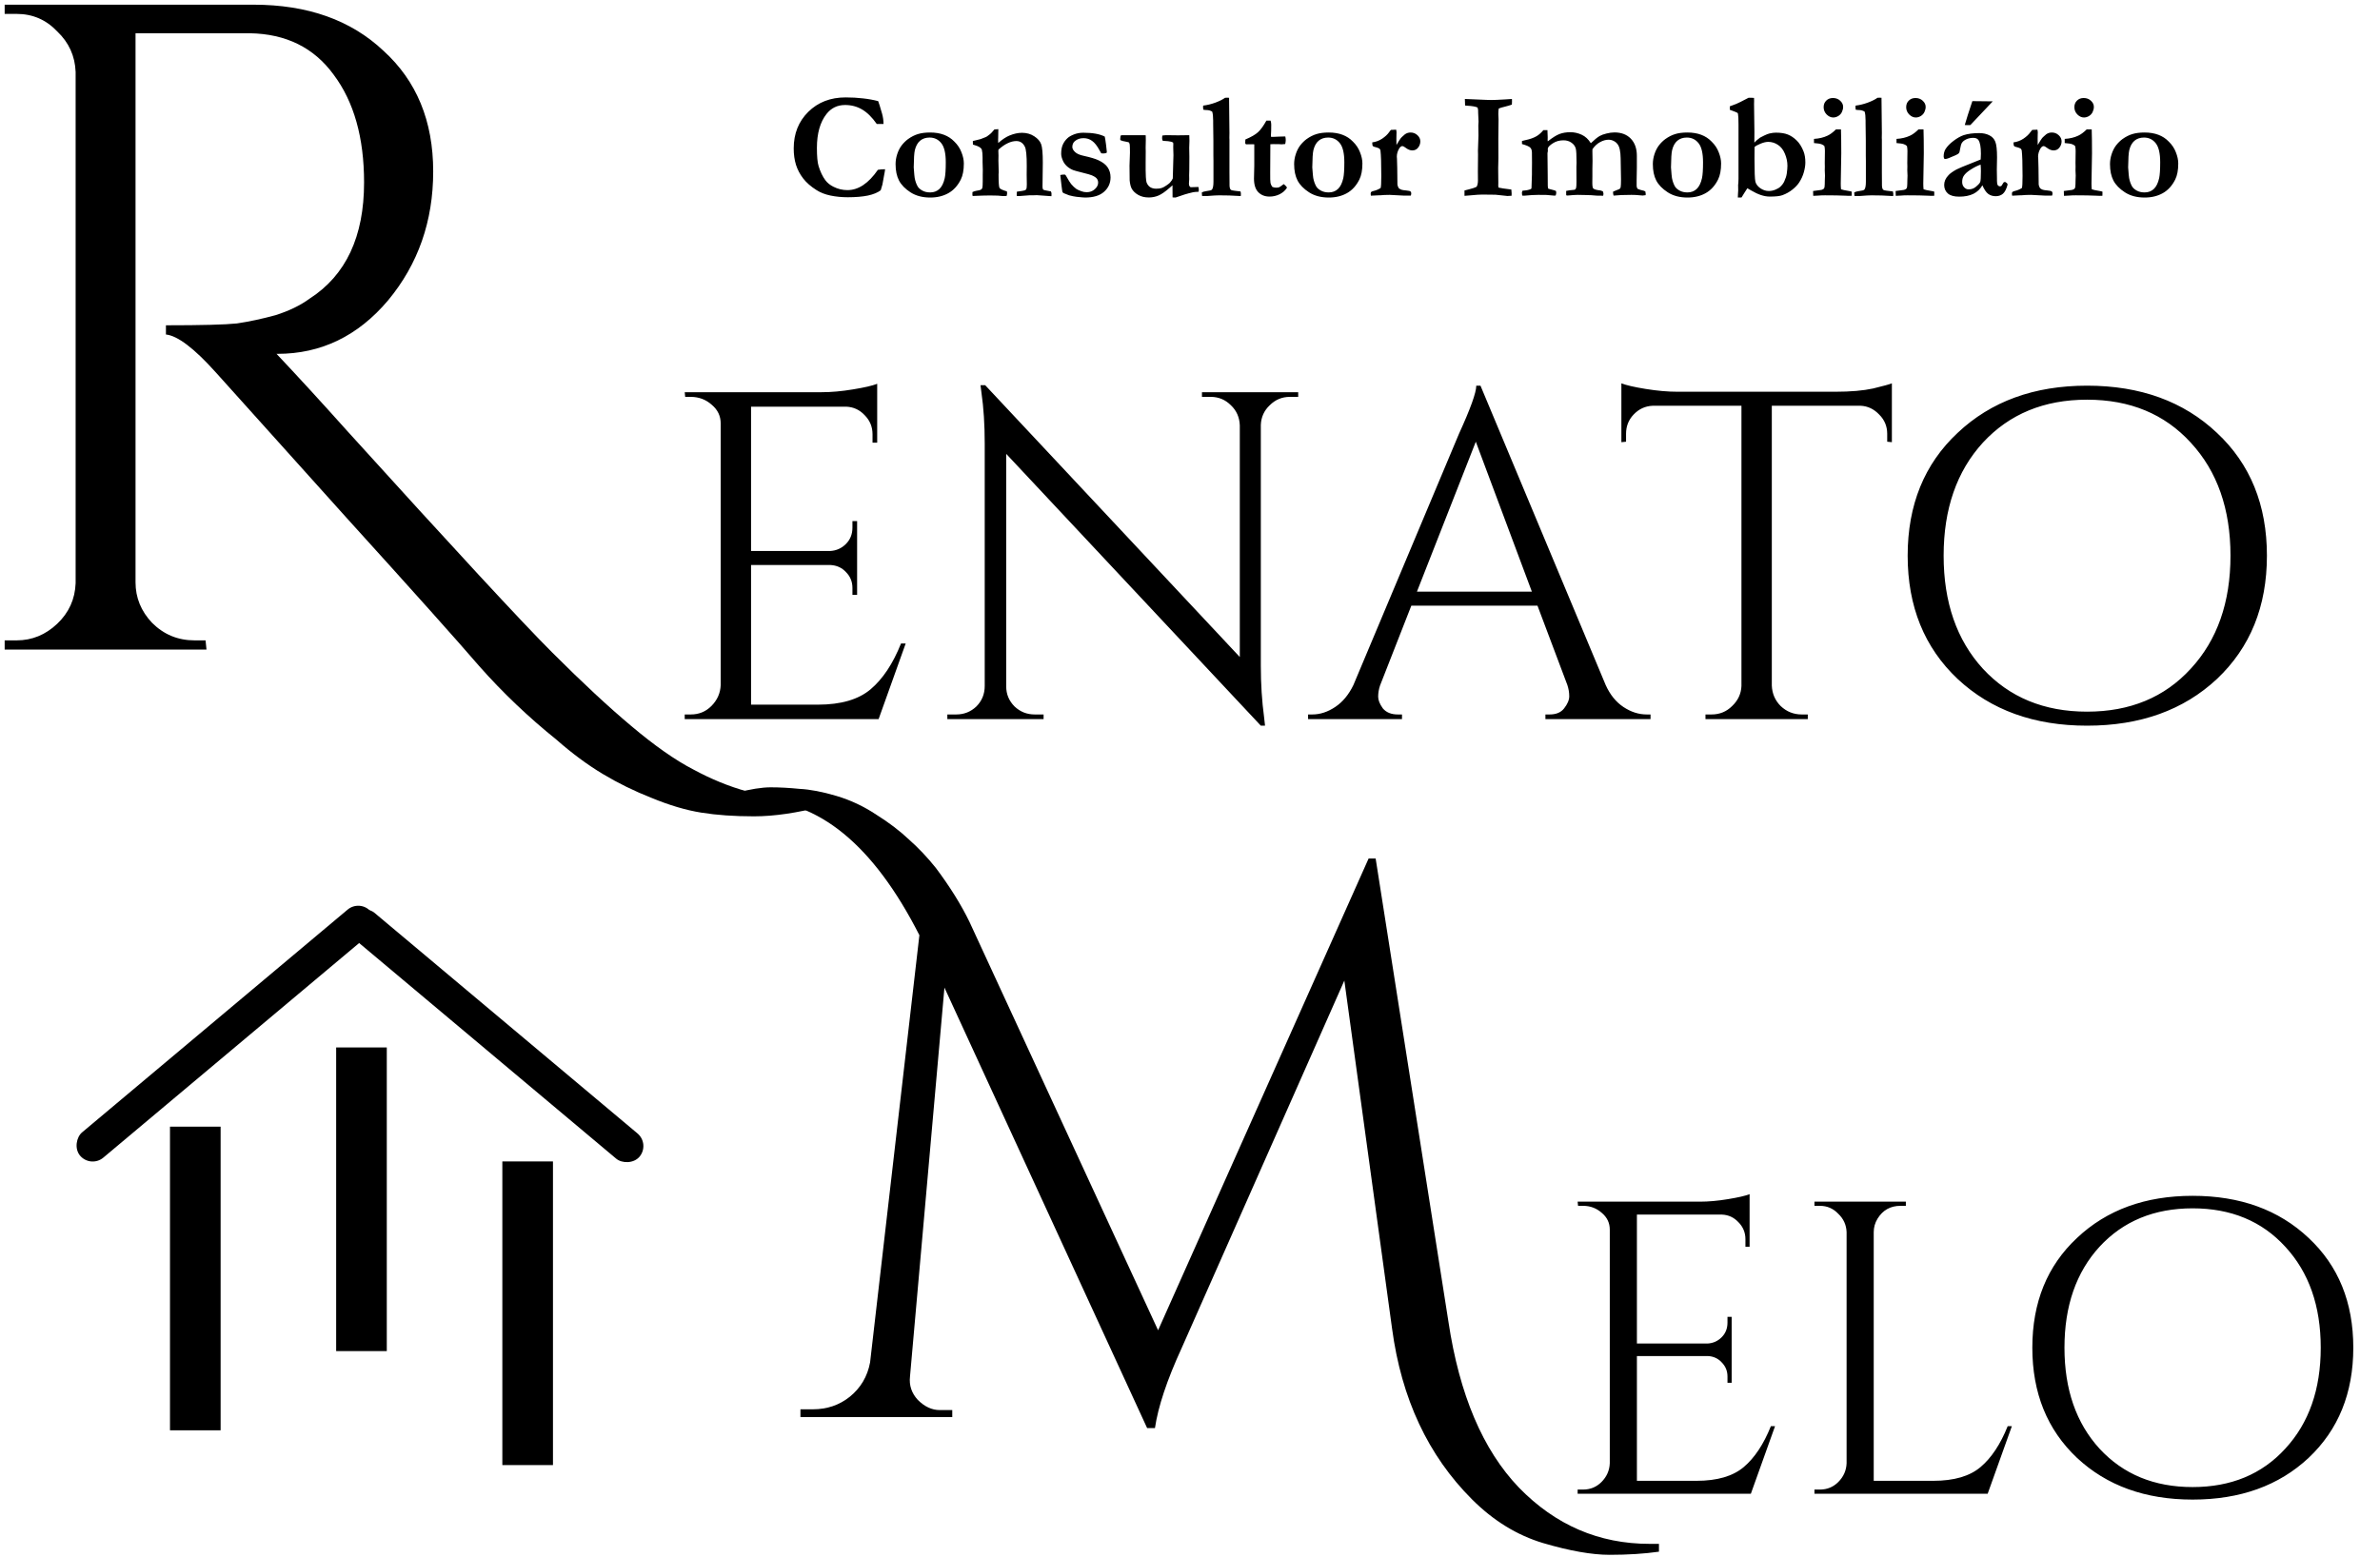 <svg width="489" height="320" viewBox="0 0 489 320" fill="none" xmlns="http://www.w3.org/2000/svg">
<path d="M169.098 165.694C163.796 167.082 159.063 167.776 154.897 167.776C150.858 167.776 147.26 167.524 144.104 167.019C140.949 166.514 137.54 165.504 133.88 163.989C130.345 162.601 127 160.96 123.844 159.066C120.689 157.173 117.533 154.838 114.377 152.061C108.57 147.39 103.269 142.341 98.472 136.913C93.802 131.485 84.713 121.324 71.206 106.428C57.7 91.407 48.737 81.435 44.319 76.512C39.901 71.589 36.493 69.001 34.094 68.749V66.855C41.416 66.855 46.276 66.729 48.674 66.476C51.199 66.098 53.849 65.53 56.627 64.772C59.404 63.889 61.739 62.752 63.632 61.364C71.08 56.567 74.804 48.615 74.804 37.506C74.804 28.292 72.721 20.907 68.555 15.353C64.516 9.799 58.773 6.959 51.325 6.832H27.846V119.683C27.846 122.838 28.982 125.615 31.254 128.014C33.653 130.412 36.556 131.611 39.964 131.611H42.236L42.426 133.505H0.959V131.611H3.42C6.576 131.611 9.353 130.475 11.752 128.203C14.15 125.931 15.412 123.154 15.539 119.872V14.785C15.412 11.503 14.15 8.726 11.752 6.454C9.479 4.055 6.702 2.856 3.42 2.856H0.959V0.963H52.082C63.191 0.963 72.09 4.118 78.78 10.43C85.597 16.615 89.005 24.883 89.005 35.234C89.005 45.459 85.912 54.295 79.727 61.743C73.541 69.064 65.968 72.725 57.005 72.725C57.005 72.725 56.942 72.725 56.816 72.725C61.108 77.269 65.968 82.571 71.395 88.63C93.233 112.74 107.245 127.887 113.43 134.073C119.616 140.258 125.044 145.307 129.714 149.22C134.511 153.26 138.74 156.226 142.4 158.12C149.848 162.159 157.232 164.179 164.554 164.179C166.068 164.179 167.583 164.053 169.098 163.8V165.694Z" fill="black"/>
<path d="M338.922 317.301C339.565 317.301 340.208 317.301 340.852 317.301V318.909C337.85 319.338 334.473 319.552 330.722 319.552C327.077 319.552 322.521 318.748 317.054 317.14C311.694 315.532 306.817 312.531 302.422 308.136C293.417 299.131 287.95 287.447 286.021 273.083L276.212 201.529L242.767 277.102C239.766 283.641 237.944 289.108 237.3 293.503H235.692L194.047 202.977L186.972 282.891C186.758 284.713 187.294 286.321 188.58 287.715C189.973 289.108 191.474 289.805 193.082 289.805H195.655V291.252H164.461V289.644H167.033C169.928 289.644 172.447 288.787 174.591 287.072C176.842 285.249 178.235 282.891 178.771 279.997L188.901 192.203C179.468 173.659 168.159 164.386 154.974 164.386C153.795 164.386 152.562 164.44 151.276 164.547V162.939C154.17 162.189 156.528 161.813 158.351 161.813C160.173 161.813 162.156 161.921 164.3 162.135C166.444 162.242 168.963 162.725 171.857 163.582C174.752 164.44 177.485 165.726 180.058 167.441C182.63 169.049 184.882 170.764 186.811 172.587C188.741 174.302 190.563 176.231 192.278 178.375C195.172 182.234 197.477 185.932 199.192 189.47L237.944 273.404L281.197 176.446H282.644L297.598 271.635C299.849 286.643 304.673 298.006 312.069 305.724C319.573 313.442 328.524 317.301 338.922 317.301Z" fill="black"/>
<rect x="34.926" y="231.556" width="10.402" height="62.406" fill="black"/>
<rect x="74.022" y="184.767" width="6.783" height="78.007" rx="3.392" transform="rotate(50 74.022 184.767)" fill="black"/>
<rect x="69.98" y="190.619" width="6.783" height="77.329" rx="3.392" transform="rotate(-50 69.98 190.619)" fill="black"/>
<rect x="103.212" y="238.703" width="10.402" height="62.406" fill="black"/>
<rect x="69.069" y="215.276" width="10.402" height="62.406" fill="black"/>
<path d="M180.433 20.785C180.566 21.091 180.836 21.962 181.243 23.398C181.426 24.05 181.523 24.742 181.533 25.476H180.143C179.165 24.09 178.157 23.097 177.118 22.496C176.079 21.885 174.918 21.58 173.635 21.58C172.056 21.58 170.783 22.196 169.815 23.428C168.501 25.099 167.844 27.426 167.844 30.41C167.844 32.142 167.956 33.374 168.181 34.108C168.547 35.299 169.011 36.272 169.571 37.026C169.999 37.596 170.559 38.049 171.251 38.385C172.148 38.844 173.105 39.073 174.124 39.073C175.244 39.073 176.324 38.727 177.362 38.034C178.412 37.331 179.415 36.287 180.372 34.902C180.749 34.831 181.243 34.79 181.854 34.78C181.813 35.167 181.747 35.569 181.655 35.987C181.625 36.15 181.508 36.796 181.304 37.927L181.167 38.385L180.953 39.103C180.331 39.582 179.455 39.944 178.325 40.188C177.205 40.422 175.824 40.539 174.185 40.539C172.932 40.539 171.745 40.422 170.625 40.188C169.515 39.954 168.562 39.582 167.768 39.073C166.607 38.339 165.695 37.545 165.033 36.689C164.371 35.834 163.877 34.902 163.551 33.894C163.236 32.885 163.078 31.755 163.078 30.502C163.078 27.467 164.076 24.961 166.072 22.985C168.079 21.009 170.635 20.021 173.742 20.021C175.005 20.021 176.191 20.088 177.301 20.22C178.422 20.342 179.466 20.531 180.433 20.785ZM196.093 29.112C196.745 29.743 197.229 30.471 197.544 31.296C197.87 32.111 198.033 32.88 198.033 33.603C198.033 34.968 197.824 36.068 197.407 36.903C196.775 38.166 195.925 39.098 194.855 39.699C193.786 40.3 192.543 40.6 191.128 40.6C189.539 40.6 188.189 40.244 187.079 39.531C185.979 38.818 185.19 38.008 184.711 37.102C184.243 36.196 184.008 35.07 184.008 33.726C184.008 33.043 184.12 32.361 184.344 31.678C184.568 30.986 184.874 30.385 185.261 29.876C185.658 29.366 186.091 28.939 186.56 28.592C187.242 28.103 187.924 27.757 188.607 27.553C189.299 27.34 190.135 27.233 191.112 27.233C193.241 27.233 194.901 27.859 196.093 29.112ZM187.736 34.398C187.828 35.661 187.894 36.389 187.935 36.583C188.067 37.265 188.276 37.85 188.561 38.339C188.755 38.655 189.075 38.935 189.524 39.18C189.972 39.424 190.506 39.546 191.128 39.546C191.871 39.546 192.498 39.312 193.007 38.844C193.516 38.365 193.883 37.621 194.107 36.613C194.249 35.951 194.321 34.866 194.321 33.359C194.321 31.505 194.015 30.196 193.404 29.433C192.793 28.658 191.988 28.271 190.99 28.271C190.206 28.271 189.554 28.49 189.035 28.928C188.525 29.366 188.169 30.013 187.965 30.869C187.833 31.419 187.756 32.595 187.736 34.398ZM199.805 39.47C200.07 39.348 200.315 39.266 200.539 39.225C201.099 39.134 201.425 39.057 201.517 38.996C201.669 38.905 201.771 38.793 201.822 38.66C201.883 38.457 201.914 38.008 201.914 37.316V35.987L201.929 34.902L201.883 33.298V32.335C201.883 31.694 201.832 31.169 201.73 30.762C201.69 30.609 201.562 30.456 201.349 30.303C201.063 30.1 200.58 29.901 199.897 29.707L199.882 28.974C200.014 28.933 200.131 28.908 200.233 28.898C200.345 28.877 200.758 28.776 201.471 28.592C202.031 28.389 202.392 28.246 202.555 28.165C202.606 28.134 202.688 28.088 202.8 28.027C202.922 27.925 203.06 27.823 203.212 27.721C203.518 27.508 203.885 27.136 204.312 26.606L205.122 26.545L205.092 28.271C205.081 28.445 205.076 28.582 205.076 28.684C205.076 28.765 205.081 29 205.092 29.387C205.937 28.653 206.706 28.144 207.398 27.859C208.305 27.482 209.166 27.294 209.98 27.294C210.938 27.294 211.778 27.533 212.501 28.012C213.224 28.48 213.698 29.025 213.922 29.646C214.146 30.268 214.258 31.52 214.258 33.405L214.197 38.385C214.197 38.62 214.238 38.813 214.319 38.966C214.421 39.047 214.701 39.124 215.16 39.195L215.908 39.333C216 39.465 216.046 39.628 216.046 39.821C216.046 39.944 216.041 40.112 216.03 40.325L213.036 40.112L212.15 40.142H211.447L209.43 40.295H208.911C208.901 40.163 208.896 40.061 208.896 39.989C208.896 39.806 208.906 39.608 208.926 39.394C209.069 39.363 209.425 39.312 209.996 39.241C210.148 39.221 210.317 39.185 210.5 39.134C210.704 39.052 210.821 38.971 210.851 38.889C210.933 38.716 210.973 38.385 210.973 37.896C210.973 37.041 210.963 36.384 210.943 35.926L210.958 34.153C210.968 32.004 210.836 30.665 210.561 30.135C210.174 29.371 209.593 28.989 208.819 28.989C208.249 28.989 207.658 29.137 207.047 29.433C206.436 29.718 205.805 30.156 205.153 30.746L205.122 31.006L205.153 31.969L205.137 32.992L205.198 35.437L205.168 35.819C205.168 37.479 205.234 38.416 205.367 38.63C205.499 38.844 206.003 39.078 206.879 39.333C206.91 39.506 206.925 39.633 206.925 39.714C206.925 39.837 206.889 40.025 206.818 40.28C206.502 40.29 206.237 40.295 206.023 40.295C205.81 40.295 205.473 40.264 205.015 40.203L203.38 40.173C202.566 40.173 201.389 40.208 199.851 40.28C199.811 40.178 199.79 40.071 199.79 39.959C199.79 39.877 199.795 39.714 199.805 39.47ZM217.848 35.971C218.154 35.91 218.378 35.88 218.521 35.88C218.592 35.88 218.699 35.885 218.842 35.895L218.979 36.048C219.529 37.015 219.891 37.601 220.064 37.805C220.42 38.222 220.772 38.558 221.118 38.813C221.352 38.976 221.719 39.144 222.218 39.317C222.554 39.439 222.91 39.501 223.287 39.501C223.929 39.501 224.479 39.297 224.937 38.889C225.396 38.472 225.625 38.024 225.625 37.545C225.625 37.219 225.538 36.944 225.365 36.72C225.192 36.486 224.846 36.257 224.326 36.032C224.072 35.92 223.43 35.737 222.401 35.483C221.383 35.228 220.767 35.06 220.553 34.978C220.074 34.795 219.646 34.54 219.269 34.214C218.903 33.889 218.623 33.522 218.429 33.114C218.164 32.534 218.032 32.035 218.032 31.617C218.032 30.843 218.144 30.212 218.368 29.723C218.592 29.224 218.908 28.786 219.315 28.409C219.611 28.124 220.054 27.864 220.644 27.63C221.245 27.395 221.887 27.278 222.569 27.278C223.537 27.278 224.387 27.345 225.121 27.477C225.854 27.609 226.475 27.808 226.985 28.073C227.046 28.307 227.132 28.847 227.244 29.692C227.356 30.538 227.412 31.037 227.412 31.189C227.412 31.261 227.397 31.337 227.367 31.419C227.102 31.5 226.883 31.541 226.71 31.541C226.608 31.541 226.46 31.531 226.267 31.51C226.175 31.368 226.053 31.154 225.9 30.869C225.411 29.962 224.907 29.326 224.387 28.959C223.878 28.582 223.287 28.394 222.615 28.394C221.912 28.394 221.322 28.597 220.843 29.005C220.497 29.3 220.323 29.702 220.323 30.212C220.323 30.548 220.507 30.889 220.873 31.235C221.23 31.592 221.851 31.862 222.737 32.045C224.072 32.34 225.054 32.636 225.686 32.931C226.603 33.359 227.244 33.863 227.611 34.444C227.988 35.024 228.176 35.696 228.176 36.46C228.176 37.642 227.728 38.63 226.832 39.424C225.946 40.208 224.647 40.6 222.936 40.6C222.712 40.6 222.126 40.55 221.179 40.448C220.751 40.397 220.247 40.295 219.667 40.142C219.524 40.102 219.152 39.954 218.551 39.699C218.439 39.638 218.358 39.567 218.307 39.485C218.266 39.394 218.2 38.966 218.108 38.202C217.945 36.959 217.859 36.216 217.848 35.971ZM230.239 27.874C230.351 27.833 230.442 27.803 230.514 27.782H235.066L235.403 27.813L235.418 28.837L235.387 30.334L235.403 31.113L235.387 33.42V34.994C235.387 36.022 235.443 36.832 235.555 37.423C235.708 37.871 235.953 38.212 236.289 38.446C236.635 38.67 237.053 38.782 237.541 38.782C238 38.782 238.372 38.737 238.657 38.645C238.942 38.553 239.268 38.38 239.635 38.126C240.011 37.871 240.251 37.688 240.353 37.575C240.648 37.25 240.852 36.949 240.964 36.674L241.071 32.87C241.091 32.473 241.101 32.147 241.101 31.892C241.101 31.627 241.091 31.296 241.071 30.899C241.06 30.492 241.055 30.263 241.055 30.212L241.071 29.646L241.04 29.31C240.796 29.157 240.454 29.061 240.016 29.02L238.993 28.944C238.932 28.913 238.876 28.877 238.825 28.837C238.784 28.633 238.764 28.48 238.764 28.378C238.764 28.256 238.779 28.083 238.81 27.859C239.146 27.808 239.436 27.782 239.68 27.782L242.033 27.813C242.665 27.813 243.439 27.803 244.355 27.782L244.386 28.928L244.34 30.395L244.371 32.228L244.355 34.856L244.325 36.032L244.34 36.827C244.299 37.357 244.279 37.657 244.279 37.728C244.279 37.983 244.325 38.171 244.416 38.294C244.508 38.416 244.595 38.477 244.676 38.477L246.082 38.431L246.265 38.462C246.296 38.818 246.311 39.022 246.311 39.073C246.311 39.144 246.296 39.256 246.265 39.409C245.725 39.429 245.338 39.465 245.104 39.516C244.014 39.76 242.822 40.122 241.529 40.6L240.918 40.57L240.903 38.08C240.78 38.182 240.602 38.339 240.368 38.553C239.472 39.348 238.703 39.888 238.061 40.173C237.419 40.448 236.747 40.585 236.044 40.585C235.209 40.585 234.486 40.412 233.875 40.066C233.264 39.719 232.816 39.292 232.53 38.782C232.316 38.385 232.174 37.815 232.103 37.071C232.082 36.878 232.072 35.88 232.072 34.077L232.087 33.588C232.138 32.59 232.164 31.852 232.164 31.373C232.164 30.558 232.148 30.013 232.118 29.738C232.108 29.606 232.057 29.453 231.965 29.28C231.823 29.219 231.654 29.173 231.461 29.142C230.809 29.03 230.402 28.923 230.239 28.821C230.188 28.791 230.162 28.725 230.162 28.623C230.162 28.562 230.167 28.48 230.178 28.378C230.198 28.276 230.218 28.108 230.239 27.874ZM246.922 39.577C247.146 39.424 247.441 39.327 247.808 39.287C248.511 39.205 248.913 39.098 249.015 38.966C249.219 38.701 249.321 38.161 249.321 37.346V33.038L249.305 32.014V28.928L249.26 25.399V24.788C249.26 23.953 249.193 23.337 249.061 22.939C248.704 22.726 248.322 22.619 247.915 22.619C247.671 22.619 247.441 22.593 247.228 22.542C247.197 22.288 247.182 22.099 247.182 21.977C247.182 21.895 247.192 21.804 247.212 21.702C248.017 21.61 248.852 21.407 249.718 21.091C250.584 20.765 251.246 20.434 251.704 20.098L252.132 20.082C252.223 20.082 252.356 20.088 252.529 20.098C252.58 23.622 252.605 26.036 252.605 27.34C252.605 27.727 252.6 28.037 252.59 28.271V28.363L252.605 28.653V35.421L252.621 37.652V38.019C252.621 38.457 252.692 38.767 252.835 38.95C252.957 39.083 253.216 39.164 253.614 39.195C253.828 39.215 254.25 39.266 254.882 39.348C254.933 39.562 254.958 39.735 254.958 39.867C254.958 39.969 254.948 40.112 254.928 40.295L253.721 40.234C253.048 40.183 252.203 40.157 251.185 40.157L250.619 40.142C250.039 40.142 249.198 40.188 248.098 40.28H246.983L246.922 39.577ZM255.875 28.669C257.077 28.159 257.942 27.66 258.472 27.171C259.012 26.683 259.587 25.888 260.198 24.788H261.054C261.146 25.053 261.191 25.333 261.191 25.628C261.191 26.158 261.186 26.57 261.176 26.866L261.13 27.767C261.13 27.818 261.135 27.935 261.146 28.119L261.497 28.134C261.548 28.134 262.027 28.113 262.933 28.073C263.004 28.073 263.386 28.063 264.079 28.042C264.14 28.317 264.171 28.562 264.171 28.776C264.171 29.01 264.135 29.285 264.064 29.601C263.728 29.641 263.473 29.662 263.3 29.662C263.218 29.662 263.055 29.651 262.811 29.631H262.016L261.741 29.616L261.008 29.646L260.978 35.483C260.967 36.613 260.988 37.321 261.039 37.606C261.1 37.881 261.222 38.146 261.405 38.401C261.64 38.513 261.899 38.569 262.184 38.569C262.459 38.569 262.663 38.543 262.796 38.492C262.928 38.441 263.152 38.294 263.468 38.049C263.529 37.998 263.626 37.927 263.758 37.835C264.003 38.029 264.201 38.222 264.354 38.416L264.415 38.599C264.059 39.159 263.554 39.602 262.903 39.928C262.261 40.244 261.573 40.402 260.84 40.402C259.893 40.402 259.124 40.102 258.533 39.501C257.942 38.9 257.647 37.968 257.647 36.705L257.708 34.016V29.662L257.234 29.646L256.134 29.662L255.936 29.616C255.875 29.524 255.844 29.438 255.844 29.356C255.844 29.295 255.854 29.066 255.875 28.669ZM277.982 29.112C278.634 29.743 279.117 30.471 279.433 31.296C279.759 32.111 279.922 32.88 279.922 33.603C279.922 34.968 279.713 36.068 279.296 36.903C278.664 38.166 277.814 39.098 276.744 39.699C275.675 40.3 274.432 40.6 273.016 40.6C271.428 40.6 270.078 40.244 268.968 39.531C267.868 38.818 267.078 38.008 266.6 37.102C266.131 36.196 265.897 35.07 265.897 33.726C265.897 33.043 266.009 32.361 266.233 31.678C266.457 30.986 266.763 30.385 267.15 29.876C267.547 29.366 267.98 28.939 268.448 28.592C269.131 28.103 269.813 27.757 270.496 27.553C271.188 27.34 272.023 27.233 273.001 27.233C275.13 27.233 276.79 27.859 277.982 29.112ZM269.625 34.398C269.716 35.661 269.783 36.389 269.823 36.583C269.956 37.265 270.165 37.85 270.45 38.339C270.643 38.655 270.964 38.935 271.412 39.18C271.86 39.424 272.395 39.546 273.016 39.546C273.76 39.546 274.386 39.312 274.896 38.844C275.405 38.365 275.771 37.621 275.996 36.613C276.138 35.951 276.209 34.866 276.209 33.359C276.209 31.505 275.904 30.196 275.293 29.433C274.682 28.658 273.877 28.271 272.879 28.271C272.095 28.271 271.443 28.49 270.923 28.928C270.414 29.366 270.058 30.013 269.854 30.869C269.722 31.419 269.645 32.595 269.625 34.398ZM281.664 39.501C281.796 39.389 281.969 39.307 282.183 39.256C282.702 39.144 283.196 38.94 283.665 38.645C283.757 38.401 283.802 37.575 283.802 36.17C283.802 33.593 283.746 31.852 283.634 30.945C283.614 30.782 283.533 30.64 283.39 30.517C283.135 30.385 282.789 30.268 282.351 30.166C282.147 30.115 282.025 30.003 281.984 29.83L281.939 29.265C282.692 29.163 283.375 28.908 283.986 28.501C284.597 28.083 285.055 27.66 285.361 27.233C285.524 26.998 285.666 26.82 285.789 26.698L286.858 26.652C286.909 26.886 286.934 27.08 286.934 27.233C286.934 27.345 286.929 27.482 286.919 27.645C286.909 28.002 286.904 28.297 286.904 28.531C286.904 28.643 286.909 29.066 286.919 29.799C287.337 29.086 287.642 28.608 287.836 28.363C287.927 28.251 288.197 28.002 288.646 27.614C288.992 27.36 289.384 27.233 289.822 27.233C290.362 27.233 290.83 27.416 291.227 27.782C291.625 28.149 291.823 28.572 291.823 29.051C291.823 29.529 291.671 29.962 291.365 30.349C291.07 30.726 290.672 30.915 290.173 30.915C289.735 30.915 289.277 30.731 288.798 30.364C288.513 30.14 288.284 30.028 288.111 30.028L288.004 30.044C287.79 30.115 287.596 30.308 287.423 30.624C287.138 31.133 286.996 31.663 286.996 32.213L287.026 32.626C287.067 33.379 287.097 35.146 287.118 37.927C287.148 38.182 287.245 38.436 287.408 38.691C287.591 38.833 287.775 38.935 287.958 38.996C288.152 39.057 288.483 39.108 288.951 39.149C289.42 39.19 289.705 39.256 289.807 39.348C289.909 39.429 289.959 39.567 289.959 39.76C289.959 39.872 289.929 40.02 289.868 40.203H288.432L285.514 40.05C284.78 40.05 284.113 40.081 283.512 40.142H283.252C283.181 40.142 282.652 40.168 281.664 40.219C281.633 40.056 281.618 39.933 281.618 39.852C281.618 39.77 281.633 39.653 281.664 39.501ZM300.898 40.249V39.149C301.102 39.088 301.438 39.002 301.907 38.889C302.569 38.727 303.063 38.558 303.389 38.385C303.572 38.069 303.664 37.632 303.664 37.071L303.648 35.269L303.679 31.785L303.664 30.96C303.735 28.944 303.77 27.905 303.77 27.844L303.74 25.812L303.786 24.987L303.709 23.245L303.694 22.588C303.684 22.486 303.648 22.323 303.587 22.099C303.17 21.906 302.492 21.784 301.555 21.733C301.331 21.722 301.153 21.707 301.021 21.687L300.975 20.342L305.344 20.526C305.884 20.546 306.22 20.556 306.352 20.556C306.953 20.556 307.916 20.515 309.24 20.434C309.983 20.383 310.452 20.352 310.645 20.342C310.656 20.536 310.661 20.699 310.661 20.831C310.661 21.004 310.651 21.228 310.63 21.503C310.223 21.646 309.754 21.784 309.225 21.916C308.705 22.038 308.277 22.165 307.941 22.298C307.88 22.563 307.85 22.945 307.85 23.444C307.85 23.882 307.865 24.238 307.895 24.513C307.865 26.234 307.85 27.558 307.85 28.485L307.865 32.519L307.819 34.566L307.85 37.621L307.834 38.202C307.834 38.283 307.855 38.401 307.895 38.553C308.517 38.686 309.082 38.777 309.591 38.828C309.683 38.839 309.994 38.879 310.523 38.95C310.564 39.256 310.584 39.511 310.584 39.714C310.584 39.827 310.579 40 310.569 40.234C310.437 40.234 310.335 40.239 310.264 40.249C309.938 40.27 309.749 40.28 309.698 40.28C309.627 40.28 309.495 40.264 309.301 40.234C309.158 40.214 308.481 40.142 307.269 40.02L304.565 39.989C304.025 39.989 303.241 40.04 302.212 40.142C301.54 40.203 301.102 40.239 300.898 40.249ZM312.769 39.241C312.851 39.2 312.963 39.175 313.105 39.164C313.706 39.124 314.185 39.017 314.541 38.844C314.613 38.813 314.653 38.747 314.664 38.645C314.684 38.543 314.714 37.616 314.755 35.864V34.978L314.77 33.405L314.755 31.77V31.403C314.755 30.925 314.643 30.573 314.419 30.349C314.205 30.115 313.635 29.865 312.708 29.601V28.974C312.902 28.923 313.131 28.867 313.395 28.806C314.333 28.613 315.107 28.338 315.718 27.981C316.186 27.706 316.65 27.294 317.108 26.744H317.948V26.988L317.994 28.21L317.979 28.776L318.009 29.051C318.977 28.287 319.782 27.782 320.423 27.538C321.075 27.294 321.819 27.171 322.654 27.171C323.458 27.171 324.232 27.345 324.976 27.691C325.73 28.037 326.356 28.618 326.855 29.433C327.578 28.73 328.184 28.236 328.673 27.951C329.009 27.757 329.468 27.589 330.048 27.446C330.639 27.294 331.194 27.217 331.713 27.217C333.129 27.217 334.25 27.645 335.075 28.501C335.9 29.366 336.312 30.538 336.312 32.014V34.444C336.312 34.943 336.297 35.803 336.266 37.026V38.202C336.266 38.406 336.327 38.604 336.45 38.798C336.847 38.971 337.188 39.083 337.473 39.134C337.677 39.164 337.87 39.236 338.054 39.348C338.074 39.531 338.1 39.684 338.13 39.806L338.115 40.112C337.83 40.163 337.626 40.188 337.504 40.188C337.422 40.188 337.173 40.168 336.755 40.127C336.348 40.076 335.828 40.05 335.197 40.05C333.659 40.05 332.437 40.102 331.53 40.203C331.459 39.949 331.423 39.745 331.423 39.592L331.438 39.378C331.571 39.307 332.009 39.129 332.752 38.844C332.885 38.711 332.961 38.594 332.982 38.492C333.032 38.238 333.058 37.693 333.058 36.858L332.982 32.549C332.971 31.826 332.915 31.23 332.813 30.762C332.712 30.283 332.559 29.911 332.355 29.646C332.162 29.371 331.897 29.147 331.561 28.974C331.225 28.801 330.873 28.715 330.507 28.715C329.936 28.715 329.356 28.877 328.765 29.203C328.174 29.519 327.65 30.003 327.191 30.655L327.176 31.098L327.207 33.053L327.176 34.657V36.185L327.161 37.545C327.161 38.217 327.227 38.614 327.359 38.737C327.563 38.93 328.062 39.068 328.857 39.149L329.33 39.317C329.412 39.551 329.452 39.735 329.452 39.867C329.452 39.938 329.432 40.061 329.391 40.234L328.948 40.219H328.337L328.016 40.203C327.293 40.132 326.545 40.091 325.77 40.081L324.136 40.05C323.739 40.05 323.051 40.096 322.073 40.188L321.798 40.142L321.783 39.241C322.089 39.149 322.639 39.073 323.433 39.012C323.484 39.002 323.55 38.981 323.632 38.95C323.744 38.818 323.81 38.706 323.83 38.614C323.881 38.411 323.907 37.998 323.907 37.377L323.891 34.276L323.922 33.451C323.922 31.862 323.866 30.879 323.754 30.502C323.611 30.013 323.311 29.616 322.852 29.31C322.404 28.994 321.864 28.837 321.233 28.837C320.408 28.837 319.69 29.035 319.079 29.433C318.468 29.82 318.116 30.166 318.025 30.471C318.014 30.594 318.009 30.685 318.009 30.746L318.025 30.899V31.052C318.025 31.144 317.999 31.286 317.948 31.48L317.994 35.864L318.009 38.156C318.009 38.238 318.02 38.37 318.04 38.553L318.116 38.782C318.401 38.874 318.646 38.94 318.85 38.981C319.226 39.063 319.512 39.154 319.705 39.256C319.736 39.429 319.751 39.551 319.751 39.623C319.751 39.755 319.71 39.944 319.629 40.188C319.466 40.198 319.349 40.203 319.277 40.203C319.165 40.203 318.656 40.157 317.75 40.066L316.084 40.05C315.29 40.05 314.327 40.107 313.197 40.219L312.754 40.203C312.733 40.04 312.713 39.852 312.693 39.638C312.693 39.546 312.718 39.414 312.769 39.241ZM351.682 29.112C352.333 29.743 352.817 30.471 353.133 31.296C353.459 32.111 353.622 32.88 353.622 33.603C353.622 34.968 353.413 36.068 352.995 36.903C352.364 38.166 351.513 39.098 350.444 39.699C349.375 40.3 348.132 40.6 346.716 40.6C345.127 40.6 343.778 40.244 342.668 39.531C341.568 38.818 340.778 38.008 340.3 37.102C339.831 36.196 339.597 35.07 339.597 33.726C339.597 33.043 339.709 32.361 339.933 31.678C340.157 30.986 340.463 30.385 340.85 29.876C341.247 29.366 341.68 28.939 342.148 28.592C342.831 28.103 343.513 27.757 344.195 27.553C344.888 27.34 345.723 27.233 346.701 27.233C348.83 27.233 350.49 27.859 351.682 29.112ZM343.325 34.398C343.416 35.661 343.482 36.389 343.523 36.583C343.656 37.265 343.864 37.85 344.15 38.339C344.343 38.655 344.664 38.935 345.112 39.18C345.56 39.424 346.095 39.546 346.716 39.546C347.46 39.546 348.086 39.312 348.595 38.844C349.105 38.365 349.471 37.621 349.695 36.613C349.838 35.951 349.909 34.866 349.909 33.359C349.909 31.505 349.604 30.196 348.993 29.433C348.382 28.658 347.577 28.271 346.579 28.271C345.794 28.271 345.143 28.49 344.623 28.928C344.114 29.366 343.757 30.013 343.554 30.869C343.421 31.419 343.345 32.595 343.325 34.398ZM355.409 21.855L356.708 21.366C357.034 21.244 357.884 20.821 359.259 20.098H359.932C360.105 20.098 360.257 20.108 360.39 20.128C360.4 20.424 360.405 20.627 360.405 20.739L360.39 21.366L360.466 27.11L360.451 29.31C360.746 28.984 361.138 28.643 361.627 28.287C361.729 28.215 362.009 28.073 362.468 27.859C362.926 27.635 363.293 27.492 363.568 27.431C364.056 27.319 364.489 27.263 364.866 27.263C365.875 27.263 366.694 27.39 367.326 27.645C367.968 27.9 368.569 28.302 369.129 28.852C369.699 29.392 370.178 30.151 370.565 31.128C370.809 31.75 370.931 32.508 370.931 33.405C370.931 33.985 370.83 34.642 370.626 35.376C370.432 36.099 370.112 36.807 369.663 37.499C369.338 37.998 368.874 38.487 368.273 38.966C367.682 39.444 367 39.827 366.226 40.112C365.717 40.305 364.846 40.402 363.613 40.402C362.483 40.402 361.215 39.984 359.809 39.149C359.443 38.925 359.178 38.772 359.015 38.691C358.811 38.986 358.582 39.343 358.327 39.76C358.083 40.178 357.915 40.453 357.823 40.585L357.059 40.6C357.059 40.356 357.069 40.107 357.09 39.852C357.12 39.597 357.136 39.358 357.136 39.134L357.12 38.003L357.166 37.606C357.187 37.443 357.197 37.158 357.197 36.751V25.582C357.197 24.462 357.161 23.734 357.09 23.398C357.069 23.296 357.029 23.225 356.968 23.184C356.917 23.133 356.397 22.924 355.409 22.558V21.855ZM360.497 30.212L360.482 32.595C360.482 35.233 360.543 36.812 360.665 37.331C360.797 37.85 361.138 38.304 361.688 38.691C362.238 39.068 362.819 39.256 363.43 39.256C363.878 39.256 364.326 39.164 364.775 38.981C365.223 38.798 365.564 38.594 365.798 38.37C366.155 38.034 366.419 37.677 366.593 37.3C366.868 36.71 367.041 36.17 367.112 35.681C367.204 35.009 367.25 34.474 367.25 34.077C367.25 33.242 367.076 32.417 366.73 31.602C366.394 30.777 365.915 30.166 365.294 29.769C364.683 29.361 364.016 29.157 363.293 29.157C362.844 29.157 362.315 29.285 361.704 29.54C361.093 29.794 360.69 30.018 360.497 30.212ZM374.69 22.023C374.69 21.473 374.868 21.025 375.225 20.678C375.581 20.322 376.039 20.144 376.6 20.144C377.2 20.144 377.7 20.332 378.097 20.709C378.494 21.076 378.693 21.493 378.693 21.962C378.693 22.308 378.611 22.654 378.448 23.001C378.295 23.347 378.046 23.627 377.7 23.841C377.363 24.045 377.017 24.146 376.661 24.146C376.172 24.146 375.719 23.938 375.301 23.52C374.894 23.102 374.69 22.603 374.69 22.023ZM372.551 40.249L372.52 39.256L374.247 39.027C374.501 38.956 374.675 38.854 374.766 38.721C374.868 38.579 374.919 38.268 374.919 37.789V37.621C374.919 37.499 374.924 37.28 374.934 36.964C374.955 36.639 374.965 36.353 374.965 36.109C374.965 35.915 374.95 35.544 374.919 34.994L374.934 34.23L374.919 33.512L374.95 31.021C374.95 30.706 374.919 30.38 374.858 30.044C374.746 29.891 374.542 29.758 374.247 29.646C373.951 29.534 373.437 29.453 372.704 29.402V28.546C373.753 28.485 374.675 28.266 375.469 27.89C376.009 27.645 376.594 27.212 377.226 26.591H378.25C378.29 27.854 378.311 29.494 378.311 31.51L378.204 37.744C378.204 38.171 378.224 38.558 378.265 38.905C378.581 39.017 379.095 39.129 379.808 39.241C380.083 39.282 380.302 39.333 380.465 39.394L380.45 40.234C380.175 40.244 379.971 40.249 379.838 40.249C379.686 40.249 379.451 40.239 379.136 40.219C378.097 40.168 376.706 40.142 374.965 40.142C374.466 40.142 373.982 40.163 373.513 40.203C373.045 40.234 372.724 40.249 372.551 40.249ZM380.969 39.577C381.193 39.424 381.488 39.327 381.855 39.287C382.558 39.205 382.96 39.098 383.062 38.966C383.266 38.701 383.368 38.161 383.368 37.346V33.038L383.352 32.014V28.928L383.306 25.399V24.788C383.306 23.953 383.24 23.337 383.108 22.939C382.751 22.726 382.369 22.619 381.962 22.619C381.718 22.619 381.488 22.593 381.274 22.542C381.244 22.288 381.229 22.099 381.229 21.977C381.229 21.895 381.239 21.804 381.259 21.702C382.064 21.61 382.899 21.407 383.765 21.091C384.631 20.765 385.293 20.434 385.751 20.098L386.179 20.082C386.27 20.082 386.403 20.088 386.576 20.098C386.627 23.622 386.652 26.036 386.652 27.34C386.652 27.727 386.647 28.037 386.637 28.271V28.363L386.652 28.653V35.421L386.668 37.652V38.019C386.668 38.457 386.739 38.767 386.881 38.95C387.004 39.083 387.263 39.164 387.661 39.195C387.874 39.215 388.297 39.266 388.929 39.348C388.98 39.562 389.005 39.735 389.005 39.867C389.005 39.969 388.995 40.112 388.974 40.295L387.768 40.234C387.095 40.183 386.25 40.157 385.231 40.157L384.666 40.142C384.086 40.142 383.245 40.188 382.145 40.28H381.03L380.969 39.577ZM391.648 22.023C391.648 21.473 391.826 21.025 392.183 20.678C392.539 20.322 392.998 20.144 393.558 20.144C394.159 20.144 394.658 20.332 395.055 20.709C395.452 21.076 395.651 21.493 395.651 21.962C395.651 22.308 395.569 22.654 395.406 23.001C395.254 23.347 395.004 23.627 394.658 23.841C394.322 24.045 393.975 24.146 393.619 24.146C393.13 24.146 392.677 23.938 392.259 23.52C391.852 23.102 391.648 22.603 391.648 22.023ZM389.509 40.249L389.479 39.256L391.205 39.027C391.46 38.956 391.633 38.854 391.724 38.721C391.826 38.579 391.877 38.268 391.877 37.789V37.621C391.877 37.499 391.882 37.28 391.893 36.964C391.913 36.639 391.923 36.353 391.923 36.109C391.923 35.915 391.908 35.544 391.877 34.994L391.893 34.23L391.877 33.512L391.908 31.021C391.908 30.706 391.877 30.38 391.816 30.044C391.704 29.891 391.5 29.758 391.205 29.646C390.91 29.534 390.395 29.453 389.662 29.402V28.546C390.711 28.485 391.633 28.266 392.427 27.89C392.967 27.645 393.553 27.212 394.184 26.591H395.208C395.249 27.854 395.269 29.494 395.269 31.51L395.162 37.744C395.162 38.171 395.182 38.558 395.223 38.905C395.539 39.017 396.053 39.129 396.766 39.241C397.041 39.282 397.26 39.333 397.423 39.394L397.408 40.234C397.133 40.244 396.929 40.249 396.797 40.249C396.644 40.249 396.41 40.239 396.094 40.219C395.055 40.168 393.665 40.142 391.923 40.142C391.424 40.142 390.94 40.163 390.472 40.203C390.003 40.234 389.682 40.249 389.509 40.249ZM411.952 37.377L412.304 37.606C412.395 37.677 412.451 37.764 412.472 37.866L412.487 37.942C412.242 38.849 411.922 39.475 411.524 39.821C411.127 40.157 410.633 40.325 410.042 40.325C409.442 40.325 408.922 40.163 408.484 39.837C408.056 39.501 407.664 38.915 407.308 38.08C406.87 38.854 406.254 39.439 405.459 39.837C404.665 40.224 403.692 40.417 402.541 40.417C401.482 40.417 400.703 40.198 400.204 39.76C399.705 39.312 399.455 38.727 399.455 38.003C399.455 37.667 399.526 37.326 399.669 36.98C399.822 36.633 400.061 36.292 400.387 35.956C400.723 35.61 401.258 35.233 401.991 34.826C402.103 34.764 402.49 34.591 403.152 34.306L406.956 32.778C406.987 32.391 407.002 31.999 407.002 31.602C407.002 30.227 406.834 29.29 406.498 28.791C406.294 28.485 405.938 28.332 405.429 28.332C404.919 28.332 404.451 28.429 404.023 28.623C403.595 28.816 403.285 29.066 403.091 29.371C402.949 29.596 402.826 30.018 402.724 30.64C402.653 31.088 402.587 31.347 402.526 31.419C402.373 31.612 402.093 31.79 401.686 31.953C401.288 32.106 401.018 32.218 400.876 32.289C400.326 32.554 399.888 32.687 399.562 32.687C399.419 32.564 399.348 32.391 399.348 32.167C399.348 31.587 399.47 31.088 399.715 30.67C400.081 30.079 400.631 29.509 401.365 28.959C402.108 28.399 402.801 28.007 403.443 27.782C404.318 27.497 405.388 27.355 406.651 27.355C407.466 27.355 408.163 27.508 408.744 27.813C409.335 28.108 409.742 28.552 409.966 29.142C410.2 29.733 410.317 30.797 410.317 32.335L410.272 34.856L410.302 36.705V37.178C410.302 37.606 410.358 37.901 410.47 38.064C410.592 38.217 410.745 38.294 410.929 38.294C411.041 38.294 411.137 38.263 411.219 38.202L411.677 37.484L411.952 37.377ZM406.941 33.833C406.361 34.026 405.704 34.352 404.97 34.81C404.247 35.258 403.743 35.712 403.458 36.17C403.254 36.506 403.152 36.919 403.152 37.407C403.152 37.846 403.285 38.207 403.549 38.492C403.814 38.777 404.12 38.92 404.466 38.92C405.036 38.92 405.52 38.757 405.918 38.431C406.457 37.993 406.773 37.647 406.865 37.392C406.956 37.127 407.002 36.389 407.002 35.177C407.002 34.729 406.982 34.281 406.941 33.833ZM403.687 25.689C404.003 24.569 404.522 22.934 405.245 20.785L409.431 20.831L404.833 25.705C404.456 25.715 404.232 25.72 404.161 25.72C404.018 25.72 403.86 25.71 403.687 25.689ZM413.419 39.501C413.551 39.389 413.724 39.307 413.938 39.256C414.458 39.144 414.952 38.94 415.42 38.645C415.512 38.401 415.558 37.575 415.558 36.17C415.558 33.593 415.502 31.852 415.39 30.945C415.369 30.782 415.288 30.64 415.145 30.517C414.891 30.385 414.544 30.268 414.106 30.166C413.903 30.115 413.78 30.003 413.74 29.83L413.694 29.265C414.448 29.163 415.13 28.908 415.741 28.501C416.352 28.083 416.811 27.66 417.116 27.233C417.279 26.998 417.422 26.82 417.544 26.698L418.613 26.652C418.664 26.886 418.69 27.08 418.69 27.233C418.69 27.345 418.685 27.482 418.674 27.645C418.664 28.002 418.659 28.297 418.659 28.531C418.659 28.643 418.664 29.066 418.674 29.799C419.092 29.086 419.398 28.608 419.591 28.363C419.683 28.251 419.953 28.002 420.401 27.614C420.747 27.36 421.139 27.233 421.577 27.233C422.117 27.233 422.586 27.416 422.983 27.782C423.38 28.149 423.579 28.572 423.579 29.051C423.579 29.529 423.426 29.962 423.12 30.349C422.825 30.726 422.428 30.915 421.929 30.915C421.491 30.915 421.032 30.731 420.554 30.364C420.268 30.14 420.039 30.028 419.866 30.028L419.759 30.044C419.545 30.115 419.352 30.308 419.179 30.624C418.893 31.133 418.751 31.663 418.751 32.213L418.781 32.626C418.822 33.379 418.853 35.146 418.873 37.927C418.904 38.182 419 38.436 419.163 38.691C419.347 38.833 419.53 38.935 419.713 38.996C419.907 39.057 420.238 39.108 420.706 39.149C421.175 39.19 421.46 39.256 421.562 39.348C421.664 39.429 421.715 39.567 421.715 39.76C421.715 39.872 421.684 40.02 421.623 40.203H420.187L417.269 40.05C416.536 40.05 415.868 40.081 415.267 40.142H415.008C414.936 40.142 414.407 40.168 413.419 40.219C413.388 40.056 413.373 39.933 413.373 39.852C413.373 39.77 413.388 39.653 413.419 39.501ZM426.206 22.023C426.206 21.473 426.385 21.025 426.741 20.678C427.098 20.322 427.556 20.144 428.116 20.144C428.717 20.144 429.216 20.332 429.613 20.709C430.011 21.076 430.209 21.493 430.209 21.962C430.209 22.308 430.128 22.654 429.965 23.001C429.812 23.347 429.562 23.627 429.216 23.841C428.88 24.045 428.534 24.146 428.177 24.146C427.688 24.146 427.235 23.938 426.817 23.52C426.41 23.102 426.206 22.603 426.206 22.023ZM424.067 40.249L424.037 39.256L425.763 39.027C426.018 38.956 426.191 38.854 426.283 38.721C426.385 38.579 426.436 38.268 426.436 37.789V37.621C426.436 37.499 426.441 37.28 426.451 36.964C426.471 36.639 426.481 36.353 426.481 36.109C426.481 35.915 426.466 35.544 426.436 34.994L426.451 34.23L426.436 33.512L426.466 31.021C426.466 30.706 426.436 30.38 426.374 30.044C426.262 29.891 426.059 29.758 425.763 29.646C425.468 29.534 424.954 29.453 424.22 29.402V28.546C425.269 28.485 426.191 28.266 426.986 27.89C427.525 27.645 428.111 27.212 428.742 26.591H429.766C429.807 27.854 429.827 29.494 429.827 31.51L429.72 37.744C429.72 38.171 429.741 38.558 429.781 38.905C430.097 39.017 430.611 39.129 431.324 39.241C431.599 39.282 431.818 39.333 431.981 39.394L431.966 40.234C431.691 40.244 431.487 40.249 431.355 40.249C431.202 40.249 430.968 40.239 430.652 40.219C429.613 40.168 428.223 40.142 426.481 40.142C425.982 40.142 425.498 40.163 425.03 40.203C424.561 40.234 424.241 40.249 424.067 40.249ZM445.609 29.112C446.261 29.743 446.745 30.471 447.06 31.296C447.386 32.111 447.549 32.88 447.549 33.603C447.549 34.968 447.341 36.068 446.923 36.903C446.292 38.166 445.441 39.098 444.372 39.699C443.302 40.3 442.06 40.6 440.644 40.6C439.055 40.6 437.705 40.244 436.595 39.531C435.495 38.818 434.706 38.008 434.227 37.102C433.759 36.196 433.524 35.07 433.524 33.726C433.524 33.043 433.636 32.361 433.861 31.678C434.085 30.986 434.39 30.385 434.777 29.876C435.174 29.366 435.607 28.939 436.076 28.592C436.758 28.103 437.441 27.757 438.123 27.553C438.816 27.34 439.651 27.233 440.629 27.233C442.757 27.233 444.417 27.859 445.609 29.112ZM437.252 34.398C437.344 35.661 437.41 36.389 437.451 36.583C437.583 37.265 437.792 37.85 438.077 38.339C438.271 38.655 438.592 38.935 439.04 39.18C439.488 39.424 440.023 39.546 440.644 39.546C441.387 39.546 442.014 39.312 442.523 38.844C443.032 38.365 443.399 37.621 443.623 36.613C443.766 35.951 443.837 34.866 443.837 33.359C443.837 31.505 443.531 30.196 442.92 29.433C442.309 28.658 441.504 28.271 440.506 28.271C439.722 28.271 439.07 28.49 438.551 28.928C438.042 29.366 437.685 30.013 437.481 30.869C437.349 31.419 437.273 32.595 437.252 34.398Z" fill="black"/>
<path d="M325.26 306.142C326.747 306.142 328.004 305.628 329.034 304.599C330.12 303.513 330.691 302.226 330.749 300.74V252.716C330.749 251.344 330.206 250.201 329.119 249.286C328.033 248.314 326.747 247.828 325.26 247.828H324.231L324.145 246.97H349.272C351.044 246.97 352.96 246.799 355.018 246.456C357.133 246.113 358.62 245.77 359.477 245.427V256.232H358.62V254.688C358.62 253.316 358.134 252.144 357.162 251.172C356.247 250.201 355.132 249.686 353.817 249.629H336.323V276.128H350.816C351.959 276.07 352.931 275.642 353.731 274.841C354.532 274.041 354.932 273.04 354.932 271.84V270.639H355.79V284.189H354.932V282.902C354.932 281.759 354.532 280.787 353.731 279.987C352.988 279.186 352.045 278.757 350.901 278.7H336.323V304.342H348.586C352.817 304.342 356.047 303.398 358.277 301.512C360.506 299.625 362.364 296.824 363.851 293.107H364.708L359.734 307H324.145V306.142H325.26ZM373.917 306.142C375.404 306.142 376.661 305.628 377.69 304.599C378.777 303.513 379.348 302.226 379.406 300.74V253.231C379.348 251.744 378.777 250.486 377.69 249.457C376.661 248.371 375.404 247.828 373.917 247.828H372.802V246.97H391.583V247.828H390.468C388.41 247.828 386.838 248.714 385.752 250.486C385.237 251.344 384.98 252.259 384.98 253.231V304.342H397.243C401.474 304.342 404.704 303.398 406.933 301.512C409.163 299.625 411.021 296.824 412.508 293.107H413.365L408.391 307H372.802V306.142H373.917ZM426.743 254.431C432.86 248.657 440.778 245.77 450.497 245.77C460.273 245.77 468.22 248.657 474.337 254.431C480.455 260.148 483.513 267.666 483.513 276.985C483.513 286.304 480.455 293.851 474.337 299.625C468.22 305.342 460.273 308.201 450.497 308.201C440.778 308.201 432.86 305.342 426.743 299.625C420.625 293.851 417.567 286.304 417.567 276.985C417.567 267.666 420.625 260.148 426.743 254.431ZM431.373 297.738C436.233 302.998 442.608 305.628 450.497 305.628C458.387 305.628 464.733 302.998 469.535 297.738C474.395 292.479 476.824 285.561 476.824 276.985C476.824 268.41 474.395 261.492 469.535 256.232C464.733 250.972 458.387 248.342 450.497 248.342C442.608 248.342 436.233 250.972 431.373 256.232C426.571 261.492 424.17 268.41 424.17 276.985C424.17 285.561 426.571 292.479 431.373 297.738Z" fill="black"/>
<path d="M141.932 146.84C143.596 146.84 145.004 146.264 146.155 145.112C147.371 143.896 148.011 142.457 148.075 140.793V87.039C148.075 85.504 147.467 84.224 146.251 83.2C145.036 82.112 143.596 81.568 141.932 81.568H140.78L140.684 80.608H168.809C170.792 80.608 172.936 80.416 175.24 80.032C177.608 79.648 179.271 79.264 180.231 78.88V90.975H179.271V89.247C179.271 87.711 178.727 86.4 177.64 85.312C176.616 84.224 175.368 83.648 173.896 83.584H154.314V113.244H170.536C171.816 113.18 172.904 112.7 173.8 111.804C174.696 110.908 175.144 109.789 175.144 108.445V107.101H176.104V122.267H175.144V120.827C175.144 119.547 174.696 118.46 173.8 117.564C172.968 116.668 171.912 116.188 170.632 116.124H154.314V144.824H168.041C172.776 144.824 176.392 143.768 178.887 141.657C181.383 139.545 183.463 136.409 185.127 132.25H186.086L180.519 147.8H140.684V146.84H141.932ZM265.003 81.568C263.403 81.568 262.027 82.144 260.876 83.296C259.724 84.384 259.116 85.728 259.052 87.327V136.857C259.052 140.569 259.276 144.088 259.724 147.416L259.916 149.144H259.052L206.738 93.279V141.081C206.738 142.681 207.314 144.056 208.466 145.208C209.618 146.296 210.994 146.84 212.593 146.84H214.417V147.8H194.644V146.84H196.467C198.067 146.84 199.443 146.296 200.595 145.208C201.747 144.056 202.323 142.649 202.323 140.985V91.167C202.323 87.263 202.099 83.776 201.651 80.704L201.459 79.168H202.419L254.732 135.033V87.423C254.668 85.76 254.06 84.384 252.908 83.296C251.757 82.144 250.381 81.568 248.781 81.568H246.957V80.608H266.731V81.568H265.003ZM338.354 146.84H339.122V147.8H317.525V146.84H318.389C319.733 146.84 320.725 146.424 321.365 145.592C322.068 144.696 322.42 143.864 322.42 143.097C322.42 142.329 322.292 141.561 322.036 140.793L315.893 124.475H289.976L283.545 140.889C283.289 141.657 283.161 142.425 283.161 143.192C283.161 143.896 283.481 144.696 284.121 145.592C284.825 146.424 285.849 146.84 287.193 146.84H288.057V147.8H268.763V146.84H269.627C271.227 146.84 272.795 146.328 274.33 145.304C275.866 144.28 277.114 142.777 278.074 140.793L299.767 89.151C302.135 83.968 303.319 80.672 303.319 79.264H304.183L329.908 140.793C330.803 142.777 332.019 144.28 333.555 145.304C335.091 146.328 336.691 146.84 338.354 146.84ZM291.128 121.595H314.741L303.223 90.783L291.128 121.595ZM387.75 89.151C387.75 87.615 387.206 86.303 386.118 85.216C385.03 84.064 383.751 83.456 382.279 83.392H364.041V140.889C364.105 142.553 364.713 143.96 365.865 145.112C367.081 146.264 368.521 146.84 370.184 146.84H371.432V147.8H350.411V146.84H351.659C353.322 146.84 354.73 146.264 355.882 145.112C357.098 143.96 357.738 142.585 357.802 140.985V83.392H339.564C338.028 83.456 336.716 84.064 335.629 85.216C334.605 86.303 334.093 87.615 334.093 89.151V90.783L333.133 90.879V78.784C334.093 79.168 335.757 79.552 338.124 79.936C340.492 80.32 342.668 80.512 344.651 80.512H377.095C380.231 80.512 382.823 80.288 384.87 79.84C386.982 79.328 388.262 78.976 388.71 78.784V90.879L387.75 90.783V89.151ZM402.223 88.959C409.07 82.496 417.933 79.264 428.811 79.264C439.754 79.264 448.649 82.496 455.496 88.959C462.343 95.358 465.767 103.773 465.767 114.204C465.767 124.635 462.343 133.082 455.496 139.545C448.649 145.944 439.754 149.144 428.811 149.144C417.933 149.144 409.07 145.944 402.223 139.545C395.375 133.082 391.952 124.635 391.952 114.204C391.952 103.773 395.375 95.358 402.223 88.959ZM407.406 137.433C412.845 143.32 419.98 146.264 428.811 146.264C437.642 146.264 444.745 143.32 450.121 137.433C455.56 131.546 458.28 123.803 458.28 114.204C458.28 104.605 455.56 96.862 450.121 90.975C444.745 85.088 437.642 82.144 428.811 82.144C419.98 82.144 412.845 85.088 407.406 90.975C402.031 96.862 399.343 104.605 399.343 114.204C399.343 123.803 402.031 131.546 407.406 137.433Z" fill="black"/>
</svg>

